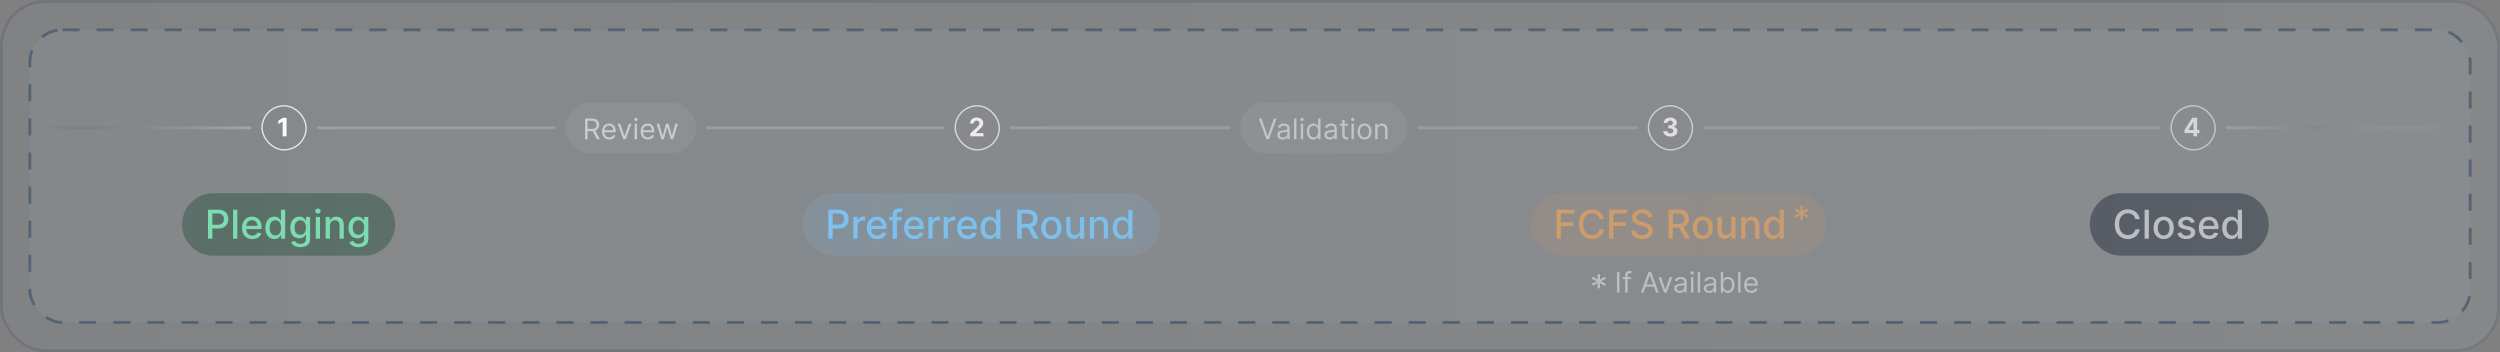 <svg width="880" height="124" viewBox="0 0 880 124" fill="none" xmlns="http://www.w3.org/2000/svg">
<rect x="0" y="0" width="880" height="124" fill="#808080" stroke="none"/>
<rect width="880" height="124" rx="16" fill="url(#paint0_linear_6372_78941)" fill-opacity="0.07"/>
<rect x="0.5" y="0.5" width="879" height="123" rx="15.5" stroke="#37404C" stroke-opacity="0.2"/>
<rect x="10.5" y="10.5" width="859" height="103" rx="11.5" fill="#CCE6FF" fill-opacity="0.05"/>
<rect x="10.5" y="10.5" width="859" height="103" rx="11.5" stroke="#556375" stroke-dasharray="6 6"/>
<mask id="mask0_6372_78941" style="mask-type:alpha" maskUnits="userSpaceOnUse" x="14" y="22" width="852" height="84">
<rect x="14" y="22" width="852" height="84" fill="url(#paint1_linear_6372_78941)"/>
</mask>
<g mask="url(#mask0_6372_78941)">
<path d="M14 45H88" stroke="url(#paint2_linear_6372_78941)" stroke-linecap="round"/>
<rect x="92.25" y="37.25" width="15.5" height="15.5" rx="7.75" stroke="white" stroke-opacity="0.8" stroke-width="0.5"/>
<path d="M100.878 41.455V48H99.494V42.768H99.456L97.957 43.708V42.48L99.577 41.455H100.878Z" fill="white"/>
<path d="M112 45L195 45" stroke="white" stroke-opacity="0.2" stroke-linecap="round"/>
<path d="M199 45C199 40.029 203.029 36 208 36H236C240.971 36 245 40.029 245 45C245 49.971 240.971 54 236 54H208C203.029 54 199 49.971 199 45Z" fill="white" fill-opacity="0.07"/>
<path d="M205.942 49V41.727H208.4C208.968 41.727 209.434 41.824 209.799 42.019C210.163 42.21 210.433 42.474 210.608 42.81C210.784 43.147 210.871 43.529 210.871 43.957C210.871 44.386 210.784 44.766 210.608 45.097C210.433 45.429 210.165 45.689 209.802 45.879C209.44 46.066 208.977 46.159 208.414 46.159H206.425V45.364H208.385C208.774 45.364 209.086 45.307 209.323 45.193C209.562 45.08 209.735 44.919 209.841 44.71C209.95 44.499 210.005 44.249 210.005 43.957C210.005 43.666 209.95 43.412 209.841 43.194C209.732 42.976 209.558 42.808 209.319 42.69C209.08 42.569 208.764 42.508 208.371 42.508H206.823V49H205.942ZM209.366 45.733L211.155 49H210.133L208.371 45.733H209.366ZM214.453 49.114C213.928 49.114 213.474 48.998 213.093 48.766C212.715 48.531 212.422 48.205 212.216 47.785C212.013 47.364 211.911 46.874 211.911 46.315C211.911 45.757 212.013 45.264 212.216 44.838C212.422 44.41 212.709 44.076 213.076 43.837C213.445 43.595 213.876 43.474 214.368 43.474C214.652 43.474 214.933 43.522 215.21 43.617C215.487 43.711 215.739 43.865 215.966 44.078C216.193 44.289 216.375 44.568 216.509 44.916C216.644 45.264 216.712 45.693 216.712 46.202V46.557H212.507V45.832H215.86C215.86 45.525 215.798 45.25 215.675 45.008C215.554 44.767 215.381 44.577 215.157 44.437C214.934 44.297 214.671 44.227 214.368 44.227C214.034 44.227 213.746 44.31 213.502 44.476C213.26 44.639 213.074 44.852 212.944 45.115C212.814 45.378 212.749 45.66 212.749 45.96V46.443C212.749 46.855 212.82 47.204 212.962 47.491C213.106 47.775 213.306 47.992 213.562 48.141C213.818 48.287 214.115 48.361 214.453 48.361C214.674 48.361 214.872 48.33 215.05 48.269C215.23 48.205 215.385 48.11 215.515 47.984C215.645 47.856 215.746 47.698 215.817 47.508L216.627 47.736C216.541 48.01 216.398 48.252 216.197 48.46C215.996 48.666 215.747 48.827 215.451 48.943C215.155 49.057 214.823 49.114 214.453 49.114ZM222.281 43.545L220.264 49H219.412L217.395 43.545H218.304L219.809 47.892H219.866L221.372 43.545H222.281ZM223.387 49V43.545H224.225V49H223.387ZM223.813 42.636C223.65 42.636 223.509 42.581 223.391 42.469C223.275 42.358 223.217 42.224 223.217 42.068C223.217 41.912 223.275 41.778 223.391 41.667C223.509 41.556 223.65 41.5 223.813 41.5C223.977 41.5 224.116 41.556 224.232 41.667C224.351 41.778 224.41 41.912 224.41 42.068C224.41 42.224 224.351 42.358 224.232 42.469C224.116 42.581 223.977 42.636 223.813 42.636ZM228.047 49.114C227.522 49.114 227.068 48.998 226.687 48.766C226.308 48.531 226.016 48.205 225.81 47.785C225.606 47.364 225.505 46.874 225.505 46.315C225.505 45.757 225.606 45.264 225.81 44.838C226.016 44.41 226.302 44.076 226.669 43.837C227.039 43.595 227.469 43.474 227.962 43.474C228.246 43.474 228.527 43.522 228.804 43.617C229.081 43.711 229.333 43.865 229.56 44.078C229.787 44.289 229.968 44.568 230.103 44.916C230.238 45.264 230.306 45.693 230.306 46.202V46.557H226.101V45.832H229.453C229.453 45.525 229.392 45.25 229.269 45.008C229.148 44.767 228.975 44.577 228.75 44.437C228.528 44.297 228.265 44.227 227.962 44.227C227.628 44.227 227.339 44.31 227.095 44.476C226.854 44.639 226.668 44.852 226.538 45.115C226.408 45.378 226.343 45.66 226.343 45.96V46.443C226.343 46.855 226.414 47.204 226.556 47.491C226.7 47.775 226.9 47.992 227.156 48.141C227.411 48.287 227.709 48.361 228.047 48.361C228.267 48.361 228.466 48.33 228.644 48.269C228.824 48.205 228.979 48.11 229.109 47.984C229.239 47.856 229.34 47.698 229.411 47.508L230.22 47.736C230.135 48.01 229.992 48.252 229.791 48.46C229.59 48.666 229.341 48.827 229.045 48.943C228.749 49.057 228.416 49.114 228.047 49.114ZM232.816 49L231.154 43.545H232.035L233.214 47.722H233.271L234.436 43.545H235.331L236.481 47.707H236.538L237.717 43.545H238.598L236.936 49H236.112L234.919 44.81H234.833L233.64 49H232.816Z" fill="white" fill-opacity="0.6"/>
<path d="M249 45L332 45" stroke="white" stroke-opacity="0.2" stroke-linecap="round"/>
<rect x="336.25" y="37.25" width="15.5" height="15.5" rx="7.75" stroke="white" stroke-opacity="0.8" stroke-width="0.5"/>
<path d="M341.531 48V47.003L343.86 44.846C344.059 44.654 344.225 44.481 344.359 44.328C344.495 44.174 344.599 44.024 344.669 43.877C344.739 43.728 344.775 43.567 344.775 43.395C344.775 43.203 344.731 43.038 344.643 42.899C344.556 42.758 344.437 42.651 344.286 42.576C344.134 42.5 343.963 42.461 343.771 42.461C343.571 42.461 343.396 42.502 343.247 42.583C343.098 42.664 342.983 42.78 342.902 42.931C342.821 43.082 342.78 43.262 342.78 43.471H341.467C341.467 43.043 341.564 42.671 341.757 42.356C341.951 42.041 342.223 41.797 342.572 41.624C342.922 41.451 343.325 41.365 343.781 41.365C344.249 41.365 344.657 41.448 345.005 41.614C345.354 41.778 345.626 42.006 345.82 42.298C346.013 42.59 346.11 42.925 346.11 43.302C346.11 43.549 346.061 43.793 345.963 44.034C345.868 44.275 345.696 44.542 345.449 44.836C345.202 45.128 344.853 45.478 344.404 45.887L343.448 46.824V46.869H346.197V48H341.531Z" fill="white"/>
<path d="M356 45L432.5 45" stroke="white" stroke-opacity="0.2" stroke-linecap="round"/>
<path d="M436.5 45C436.5 40.029 440.529 36 445.5 36H486.5C491.471 36 495.5 40.029 495.5 45C495.5 49.971 491.471 54 486.5 54H445.5C440.529 54 436.5 49.971 436.5 45Z" fill="white" fill-opacity="0.07"/>
<path d="M444.03 41.727L446.189 47.849H446.274L448.433 41.727H449.356L446.686 49H445.777L443.106 41.727H444.03ZM451.473 49.128C451.127 49.128 450.813 49.063 450.532 48.932C450.25 48.8 450.026 48.609 449.861 48.361C449.695 48.11 449.612 47.807 449.612 47.452C449.612 47.139 449.674 46.886 449.797 46.692C449.92 46.495 450.084 46.341 450.29 46.23C450.496 46.119 450.723 46.036 450.972 45.981C451.223 45.925 451.475 45.88 451.728 45.847C452.06 45.804 452.329 45.772 452.535 45.751C452.743 45.727 452.894 45.688 452.989 45.633C453.086 45.579 453.135 45.484 453.135 45.349V45.321C453.135 44.971 453.039 44.698 452.847 44.504C452.658 44.31 452.37 44.213 451.984 44.213C451.584 44.213 451.27 44.301 451.043 44.476C450.816 44.651 450.656 44.838 450.564 45.037L449.768 44.753C449.91 44.421 450.1 44.163 450.336 43.979C450.575 43.792 450.836 43.661 451.118 43.588C451.402 43.512 451.681 43.474 451.956 43.474C452.131 43.474 452.332 43.496 452.559 43.538C452.789 43.579 453.01 43.663 453.223 43.791C453.439 43.918 453.618 44.111 453.76 44.369C453.902 44.627 453.973 44.973 453.973 45.406V49H453.135V48.261H453.092C453.035 48.38 452.941 48.506 452.808 48.641C452.675 48.776 452.499 48.891 452.279 48.986C452.059 49.081 451.79 49.128 451.473 49.128ZM451.601 48.375C451.932 48.375 452.211 48.31 452.439 48.18C452.668 48.05 452.841 47.881 452.957 47.675C453.075 47.469 453.135 47.253 453.135 47.026V46.258C453.099 46.301 453.021 46.34 452.9 46.376C452.782 46.409 452.645 46.438 452.488 46.465C452.334 46.488 452.184 46.51 452.037 46.528C451.893 46.545 451.776 46.559 451.686 46.571C451.468 46.599 451.264 46.646 451.075 46.709C450.888 46.771 450.736 46.865 450.62 46.99C450.507 47.113 450.45 47.281 450.45 47.494C450.45 47.785 450.558 48.006 450.773 48.155C450.991 48.302 451.267 48.375 451.601 48.375ZM456.34 41.727V49H455.502V41.727H456.34ZM457.875 49V43.545H458.714V49H457.875ZM458.302 42.636C458.138 42.636 457.997 42.581 457.879 42.469C457.763 42.358 457.705 42.224 457.705 42.068C457.705 41.912 457.763 41.778 457.879 41.667C457.997 41.556 458.138 41.5 458.302 41.5C458.465 41.5 458.605 41.556 458.721 41.667C458.839 41.778 458.898 41.912 458.898 42.068C458.898 42.224 458.839 42.358 458.721 42.469C458.605 42.581 458.465 42.636 458.302 42.636ZM462.308 49.114C461.854 49.114 461.452 48.999 461.104 48.769C460.756 48.537 460.484 48.211 460.288 47.789C460.091 47.365 459.993 46.865 459.993 46.287C459.993 45.714 460.091 45.217 460.288 44.795C460.484 44.374 460.757 44.048 461.108 43.819C461.458 43.589 461.863 43.474 462.322 43.474C462.677 43.474 462.958 43.534 463.164 43.652C463.372 43.768 463.531 43.901 463.64 44.05C463.751 44.197 463.838 44.317 463.899 44.412H463.97V41.727H464.808V49H463.998V48.162H463.899C463.838 48.261 463.75 48.387 463.636 48.538C463.523 48.688 463.36 48.821 463.15 48.94C462.939 49.056 462.659 49.114 462.308 49.114ZM462.422 48.361C462.758 48.361 463.042 48.273 463.274 48.098C463.506 47.92 463.682 47.675 463.803 47.363C463.924 47.048 463.984 46.685 463.984 46.273C463.984 45.865 463.925 45.509 463.807 45.204C463.688 44.896 463.513 44.657 463.281 44.486C463.049 44.314 462.763 44.227 462.422 44.227C462.067 44.227 461.771 44.318 461.534 44.501C461.3 44.681 461.123 44.926 461.005 45.236C460.889 45.544 460.831 45.889 460.831 46.273C460.831 46.661 460.89 47.014 461.008 47.331C461.129 47.646 461.307 47.897 461.541 48.084C461.778 48.269 462.071 48.361 462.422 48.361ZM468.065 49.128C467.719 49.128 467.405 49.063 467.123 48.932C466.842 48.8 466.618 48.609 466.452 48.361C466.287 48.11 466.204 47.807 466.204 47.452C466.204 47.139 466.265 46.886 466.388 46.692C466.512 46.495 466.676 46.341 466.882 46.23C467.088 46.119 467.315 46.036 467.564 45.981C467.815 45.925 468.067 45.88 468.32 45.847C468.652 45.804 468.92 45.772 469.126 45.751C469.335 45.727 469.486 45.688 469.581 45.633C469.678 45.579 469.726 45.484 469.726 45.349V45.321C469.726 44.971 469.631 44.698 469.439 44.504C469.249 44.31 468.962 44.213 468.576 44.213C468.176 44.213 467.862 44.301 467.635 44.476C467.408 44.651 467.248 44.838 467.155 45.037L466.36 44.753C466.502 44.421 466.691 44.163 466.928 43.979C467.167 43.792 467.428 43.661 467.709 43.588C467.994 43.512 468.273 43.474 468.547 43.474C468.723 43.474 468.924 43.496 469.151 43.538C469.381 43.579 469.602 43.663 469.815 43.791C470.031 43.918 470.209 44.111 470.351 44.369C470.494 44.627 470.565 44.973 470.565 45.406V49H469.726V48.261H469.684C469.627 48.38 469.532 48.506 469.4 48.641C469.267 48.776 469.091 48.891 468.871 48.986C468.65 49.081 468.382 49.128 468.065 49.128ZM468.192 48.375C468.524 48.375 468.803 48.31 469.03 48.18C469.26 48.05 469.433 47.881 469.549 47.675C469.667 47.469 469.726 47.253 469.726 47.026V46.258C469.691 46.301 469.613 46.34 469.492 46.376C469.374 46.409 469.236 46.438 469.08 46.465C468.926 46.488 468.776 46.51 468.629 46.528C468.485 46.545 468.368 46.559 468.278 46.571C468.06 46.599 467.856 46.646 467.667 46.709C467.48 46.771 467.328 46.865 467.212 46.99C467.099 47.113 467.042 47.281 467.042 47.494C467.042 47.785 467.15 48.006 467.365 48.155C467.583 48.302 467.859 48.375 468.192 48.375ZM474.466 43.545V44.256H471.64V43.545H474.466ZM472.464 42.239H473.302V47.438C473.302 47.674 473.336 47.852 473.405 47.97C473.476 48.086 473.566 48.164 473.674 48.205C473.786 48.242 473.903 48.261 474.026 48.261C474.118 48.261 474.194 48.257 474.253 48.247C474.312 48.235 474.36 48.226 474.395 48.219L474.566 48.972C474.509 48.993 474.43 49.014 474.328 49.035C474.226 49.059 474.097 49.071 473.941 49.071C473.704 49.071 473.472 49.02 473.245 48.918C473.02 48.816 472.833 48.661 472.684 48.453C472.537 48.245 472.464 47.982 472.464 47.665V42.239ZM475.727 49V43.545H476.565V49H475.727ZM476.153 42.636C475.99 42.636 475.849 42.581 475.731 42.469C475.615 42.358 475.557 42.224 475.557 42.068C475.557 41.912 475.615 41.778 475.731 41.667C475.849 41.556 475.99 41.5 476.153 41.5C476.316 41.5 476.456 41.556 476.572 41.667C476.691 41.778 476.75 41.912 476.75 42.068C476.75 42.224 476.691 42.358 476.572 42.469C476.456 42.581 476.316 42.636 476.153 42.636ZM480.316 49.114C479.824 49.114 479.391 48.996 479.02 48.762C478.65 48.528 478.362 48.2 478.153 47.778C477.947 47.357 477.844 46.865 477.844 46.301C477.844 45.733 477.947 45.237 478.153 44.813C478.362 44.389 478.65 44.06 479.02 43.826C479.391 43.592 479.824 43.474 480.316 43.474C480.808 43.474 481.239 43.592 481.609 43.826C481.98 44.06 482.269 44.389 482.475 44.813C482.683 45.237 482.788 45.733 482.788 46.301C482.788 46.865 482.683 47.357 482.475 47.778C482.269 48.2 481.98 48.528 481.609 48.762C481.239 48.996 480.808 49.114 480.316 49.114ZM480.316 48.361C480.69 48.361 480.998 48.265 481.239 48.073C481.481 47.881 481.659 47.629 481.775 47.317C481.891 47.004 481.949 46.666 481.949 46.301C481.949 45.937 481.891 45.597 481.775 45.282C481.659 44.967 481.481 44.713 481.239 44.519C480.998 44.324 480.69 44.227 480.316 44.227C479.942 44.227 479.634 44.324 479.393 44.519C479.151 44.713 478.972 44.967 478.856 45.282C478.74 45.597 478.682 45.937 478.682 46.301C478.682 46.666 478.74 47.004 478.856 47.317C478.972 47.629 479.151 47.881 479.393 48.073C479.634 48.265 479.942 48.361 480.316 48.361ZM484.905 45.719V49H484.067V43.545H484.877V44.398H484.948C485.075 44.121 485.27 43.898 485.53 43.73C485.79 43.56 486.127 43.474 486.538 43.474C486.908 43.474 487.231 43.55 487.508 43.702C487.785 43.851 488 44.078 488.154 44.383C488.308 44.687 488.385 45.07 488.385 45.534V49H487.547V45.591C487.547 45.162 487.436 44.829 487.213 44.59C486.991 44.348 486.685 44.227 486.297 44.227C486.029 44.227 485.79 44.285 485.58 44.401C485.371 44.517 485.207 44.687 485.086 44.909C484.965 45.132 484.905 45.401 484.905 45.719Z" fill="white" fill-opacity="0.6"/>
<path d="M499.5 45L576 45" stroke="white" stroke-opacity="0.2" stroke-linecap="round"/>
<rect x="580.25" y="37.25" width="15.5" height="15.5" rx="7.75" stroke="white" stroke-opacity="0.8" stroke-width="0.5"/>
<path d="M587.95 48.09C587.473 48.09 587.048 48.008 586.675 47.843C586.304 47.677 586.011 47.449 585.796 47.159C585.583 46.867 585.473 46.531 585.467 46.15H586.86C586.869 46.309 586.921 46.45 587.017 46.571C587.115 46.691 587.245 46.783 587.407 46.849C587.569 46.916 587.751 46.949 587.953 46.949C588.164 46.949 588.35 46.911 588.512 46.837C588.674 46.762 588.801 46.659 588.893 46.527C588.984 46.395 589.03 46.242 589.03 46.07C589.03 45.895 588.981 45.74 588.883 45.606C588.787 45.47 588.649 45.363 588.468 45.287C588.289 45.21 588.076 45.172 587.828 45.172H587.218V44.155H587.828C588.037 44.155 588.222 44.119 588.381 44.047C588.543 43.974 588.669 43.874 588.759 43.746C588.848 43.616 588.893 43.465 588.893 43.292C588.893 43.128 588.853 42.984 588.775 42.861C588.698 42.735 588.589 42.637 588.449 42.567C588.31 42.496 588.148 42.461 587.963 42.461C587.775 42.461 587.604 42.495 587.448 42.564C587.293 42.63 587.168 42.724 587.074 42.848C586.98 42.972 586.93 43.117 586.924 43.283H585.598C585.604 42.906 585.712 42.573 585.92 42.285C586.129 41.998 586.411 41.773 586.764 41.611C587.12 41.447 587.522 41.365 587.969 41.365C588.421 41.365 588.816 41.447 589.155 41.611C589.494 41.775 589.757 41.997 589.944 42.276C590.134 42.553 590.228 42.864 590.225 43.209C590.228 43.576 590.114 43.881 589.884 44.126C589.656 44.371 589.358 44.527 588.992 44.593V44.644C589.473 44.706 589.84 44.873 590.091 45.146C590.345 45.416 590.471 45.755 590.468 46.162C590.471 46.535 590.363 46.867 590.146 47.156C589.93 47.446 589.633 47.674 589.254 47.84C588.875 48.006 588.44 48.09 587.95 48.09Z" fill="white"/>
<path d="M600 45H760" stroke="white" stroke-opacity="0.2" stroke-linecap="round"/>
<rect x="764.25" y="37.25" width="15.5" height="15.5" rx="7.75" stroke="white" stroke-opacity="0.8" stroke-width="0.5"/>
<path d="M768.931 46.849V45.76L771.664 41.455H772.604V42.963H772.048L770.325 45.689V45.74H774.208V46.849H768.931ZM772.073 48V46.517L772.099 46.034V41.455H773.396V48H772.073Z" fill="white"/>
<path d="M784 45H866" stroke="url(#paint3_linear_6372_78941)" stroke-linecap="round"/>
<path d="M64.09 79C64.09 72.925 69.015 68 75.09 68H128.09C134.165 68 139.09 72.925 139.09 79C139.09 85.075 134.165 90 128.09 90H75.09C69.015 90 64.09 85.075 64.09 79Z" fill="#3C5D51" fill-opacity="0.6"/>
<path d="M73.209 84V73.818H76.838C77.63 73.818 78.286 73.962 78.806 74.251C79.327 74.539 79.716 74.933 79.975 75.434C80.233 75.931 80.363 76.491 80.363 77.114C80.363 77.741 80.232 78.304 79.97 78.805C79.711 79.302 79.32 79.696 78.796 79.988C78.276 80.276 77.622 80.421 76.833 80.421H74.337V79.118H76.694C77.194 79.118 77.6 79.032 77.912 78.859C78.223 78.684 78.452 78.445 78.598 78.144C78.743 77.842 78.816 77.499 78.816 77.114C78.816 76.73 78.743 76.388 78.598 76.09C78.452 75.792 78.222 75.558 77.907 75.389C77.595 75.22 77.184 75.136 76.674 75.136H74.745V84H73.209ZM83.531 73.818V84H82.044V73.818H83.531ZM88.822 84.154C88.069 84.154 87.421 83.993 86.878 83.672C86.338 83.347 85.92 82.891 85.625 82.305C85.333 81.715 85.188 81.024 85.188 80.231C85.188 79.449 85.333 78.76 85.625 78.163C85.92 77.567 86.331 77.101 86.858 76.766C87.388 76.432 88.008 76.264 88.717 76.264C89.148 76.264 89.566 76.335 89.97 76.478C90.374 76.621 90.737 76.844 91.059 77.149C91.38 77.454 91.634 77.85 91.82 78.337C92.005 78.821 92.098 79.41 92.098 80.102V80.629H86.028V79.516H90.641C90.641 79.124 90.562 78.778 90.403 78.477C90.244 78.172 90.02 77.931 89.731 77.756C89.447 77.58 89.112 77.492 88.727 77.492C88.31 77.492 87.945 77.595 87.633 77.8C87.325 78.003 87.087 78.268 86.918 78.596C86.752 78.921 86.669 79.274 86.669 79.655V80.525C86.669 81.035 86.758 81.469 86.938 81.827C87.12 82.185 87.373 82.459 87.698 82.648C88.023 82.833 88.403 82.926 88.837 82.926C89.118 82.926 89.375 82.886 89.607 82.807C89.839 82.724 90.04 82.601 90.209 82.439C90.378 82.276 90.507 82.076 90.597 81.837L92.004 82.091C91.891 82.505 91.689 82.868 91.397 83.18C91.109 83.488 90.746 83.728 90.308 83.901C89.874 84.07 89.379 84.154 88.822 84.154ZM96.606 84.149C95.99 84.149 95.439 83.992 94.955 83.677C94.475 83.359 94.097 82.906 93.822 82.32C93.55 81.73 93.414 81.022 93.414 80.197C93.414 79.371 93.552 78.665 93.827 78.079C94.105 77.492 94.486 77.043 94.97 76.731C95.454 76.42 96.003 76.264 96.616 76.264C97.09 76.264 97.471 76.344 97.759 76.503C98.051 76.659 98.276 76.841 98.436 77.05C98.598 77.258 98.724 77.442 98.813 77.602H98.903V73.818H100.389V84H98.938V82.812H98.813C98.724 82.974 98.595 83.16 98.426 83.369C98.26 83.577 98.031 83.76 97.74 83.915C97.448 84.071 97.07 84.149 96.606 84.149ZM96.934 82.881C97.362 82.881 97.723 82.769 98.018 82.543C98.316 82.315 98.542 81.998 98.694 81.594C98.85 81.189 98.928 80.719 98.928 80.182C98.928 79.651 98.852 79.188 98.699 78.79C98.547 78.392 98.323 78.082 98.028 77.86C97.733 77.638 97.368 77.527 96.934 77.527C96.487 77.527 96.114 77.643 95.816 77.875C95.517 78.107 95.292 78.424 95.139 78.825C94.99 79.226 94.916 79.678 94.916 80.182C94.916 80.692 94.992 81.151 95.144 81.559C95.297 81.967 95.522 82.29 95.82 82.528C96.122 82.764 96.493 82.881 96.934 82.881ZM105.713 87.023C105.106 87.023 104.584 86.943 104.147 86.784C103.712 86.625 103.358 86.415 103.083 86.153C102.808 85.891 102.602 85.604 102.466 85.293L103.744 84.766C103.833 84.912 103.953 85.066 104.102 85.228C104.254 85.394 104.46 85.535 104.718 85.651C104.98 85.767 105.317 85.825 105.728 85.825C106.291 85.825 106.757 85.687 107.125 85.412C107.493 85.14 107.676 84.706 107.676 84.109V82.608H107.582C107.493 82.77 107.363 82.951 107.194 83.15C107.029 83.349 106.8 83.521 106.508 83.667C106.217 83.813 105.837 83.886 105.37 83.886C104.766 83.886 104.223 83.745 103.739 83.463C103.258 83.178 102.877 82.759 102.596 82.205C102.317 81.648 102.178 80.964 102.178 80.152C102.178 79.34 102.315 78.644 102.591 78.064C102.869 77.484 103.25 77.04 103.734 76.731C104.218 76.42 104.766 76.264 105.38 76.264C105.854 76.264 106.236 76.344 106.528 76.503C106.82 76.659 107.047 76.841 107.209 77.05C107.375 77.258 107.502 77.442 107.592 77.602H107.701V76.364H109.158V84.169C109.158 84.825 109.006 85.364 108.701 85.785C108.396 86.206 107.983 86.517 107.463 86.719C106.946 86.922 106.362 87.023 105.713 87.023ZM105.698 82.653C106.125 82.653 106.487 82.553 106.782 82.354C107.08 82.152 107.305 81.864 107.458 81.489C107.614 81.112 107.691 80.659 107.691 80.132C107.691 79.618 107.615 79.166 107.463 78.775C107.31 78.384 107.087 78.079 106.792 77.86C106.497 77.638 106.132 77.527 105.698 77.527C105.25 77.527 104.877 77.643 104.579 77.875C104.281 78.104 104.056 78.415 103.903 78.81C103.754 79.204 103.679 79.645 103.679 80.132C103.679 80.633 103.756 81.072 103.908 81.45C104.06 81.827 104.286 82.122 104.584 82.335C104.886 82.547 105.257 82.653 105.698 82.653ZM111.152 84V76.364H112.638V84H111.152ZM111.902 75.185C111.644 75.185 111.422 75.099 111.236 74.927C111.054 74.751 110.963 74.542 110.963 74.3C110.963 74.055 111.054 73.846 111.236 73.674C111.422 73.498 111.644 73.41 111.902 73.41C112.161 73.41 112.381 73.498 112.564 73.674C112.749 73.846 112.842 74.055 112.842 74.3C112.842 74.542 112.749 74.751 112.564 74.927C112.381 75.099 112.161 75.185 111.902 75.185ZM116.124 79.466V84H114.638V76.364H116.065V77.606H116.159C116.335 77.202 116.61 76.877 116.985 76.632C117.362 76.387 117.838 76.264 118.411 76.264C118.932 76.264 119.387 76.374 119.779 76.592C120.17 76.808 120.473 77.129 120.688 77.557C120.904 77.984 121.012 78.513 121.012 79.143V84H119.525V79.322C119.525 78.768 119.381 78.336 119.093 78.024C118.804 77.709 118.408 77.552 117.904 77.552C117.56 77.552 117.253 77.626 116.985 77.776C116.719 77.925 116.509 78.144 116.353 78.432C116.201 78.717 116.124 79.062 116.124 79.466ZM126.207 87.023C125.6 87.023 125.078 86.943 124.641 86.784C124.207 86.625 123.852 86.415 123.577 86.153C123.302 85.891 123.096 85.604 122.96 85.293L124.238 84.766C124.328 84.912 124.447 85.066 124.596 85.228C124.749 85.394 124.954 85.535 125.213 85.651C125.474 85.767 125.811 85.825 126.222 85.825C126.785 85.825 127.251 85.687 127.619 85.412C127.987 85.14 128.171 84.706 128.171 84.109V82.608H128.076C127.987 82.77 127.857 82.951 127.688 83.15C127.523 83.349 127.294 83.521 127.002 83.667C126.711 83.813 126.331 83.886 125.864 83.886C125.261 83.886 124.717 83.745 124.233 83.463C123.753 83.178 123.371 82.759 123.09 82.205C122.811 81.648 122.672 80.964 122.672 80.152C122.672 79.34 122.81 78.644 123.085 78.064C123.363 77.484 123.744 77.04 124.228 76.731C124.712 76.42 125.261 76.264 125.874 76.264C126.348 76.264 126.731 76.344 127.022 76.503C127.314 76.659 127.541 76.841 127.703 77.05C127.869 77.258 127.997 77.442 128.086 77.602H128.195V76.364H129.652V84.169C129.652 84.825 129.5 85.364 129.195 85.785C128.89 86.206 128.477 86.517 127.957 86.719C127.44 86.922 126.856 87.023 126.207 87.023ZM126.192 82.653C126.619 82.653 126.981 82.553 127.276 82.354C127.574 82.152 127.799 81.864 127.952 81.489C128.108 81.112 128.186 80.659 128.186 80.132C128.186 79.618 128.109 79.166 127.957 78.775C127.804 78.384 127.581 78.079 127.286 77.86C126.991 77.638 126.626 77.527 126.192 77.527C125.744 77.527 125.372 77.643 125.073 77.875C124.775 78.104 124.55 78.415 124.397 78.81C124.248 79.204 124.173 79.645 124.173 80.132C124.173 80.633 124.25 81.072 124.402 81.45C124.555 81.827 124.78 82.122 125.078 82.335C125.38 82.547 125.751 82.653 126.192 82.653Z" fill="#7BDFB1"/>
<rect x="282.441" y="68" width="126" height="22" rx="11" fill="#7ACAFF" fill-opacity="0.15"/>
<path d="M291.56 84V73.818H295.189C295.981 73.818 296.638 73.962 297.158 74.251C297.678 74.539 298.068 74.933 298.326 75.434C298.585 75.931 298.714 76.491 298.714 77.114C298.714 77.741 298.583 78.304 298.321 78.805C298.063 79.302 297.672 79.696 297.148 79.988C296.628 80.276 295.973 80.421 295.184 80.421H292.689V79.118H295.045C295.546 79.118 295.952 79.032 296.263 78.859C296.575 78.684 296.803 78.445 296.949 78.144C297.095 77.842 297.168 77.499 297.168 77.114C297.168 76.73 297.095 76.388 296.949 76.09C296.803 75.792 296.573 75.558 296.258 75.389C295.947 75.22 295.536 75.136 295.025 75.136H293.096V84H291.56ZM300.396 84V76.364H301.833V77.577H301.912C302.051 77.166 302.297 76.843 302.648 76.607C303.003 76.369 303.404 76.249 303.851 76.249C303.944 76.249 304.053 76.253 304.179 76.259C304.308 76.266 304.41 76.274 304.482 76.284V77.706C304.423 77.689 304.317 77.671 304.164 77.651C304.012 77.628 303.859 77.617 303.707 77.617C303.356 77.617 303.042 77.691 302.767 77.84C302.495 77.986 302.28 78.19 302.121 78.452C301.962 78.71 301.882 79.005 301.882 79.337V84H300.396ZM308.787 84.154C308.034 84.154 307.386 83.993 306.843 83.672C306.302 83.347 305.885 82.891 305.59 82.305C305.298 81.715 305.152 81.024 305.152 80.231C305.152 79.449 305.298 78.76 305.59 78.163C305.885 77.567 306.296 77.101 306.823 76.766C307.353 76.432 307.973 76.264 308.682 76.264C309.113 76.264 309.531 76.335 309.935 76.478C310.339 76.621 310.702 76.844 311.024 77.149C311.345 77.454 311.599 77.85 311.784 78.337C311.97 78.821 312.063 79.41 312.063 80.102V80.629H305.993V79.516H310.606C310.606 79.124 310.527 78.778 310.368 78.477C310.208 78.172 309.985 77.931 309.696 77.756C309.411 77.58 309.077 77.492 308.692 77.492C308.275 77.492 307.91 77.595 307.598 77.8C307.29 78.003 307.051 78.268 306.882 78.596C306.717 78.921 306.634 79.274 306.634 79.655V80.525C306.634 81.035 306.723 81.469 306.902 81.827C307.085 82.185 307.338 82.459 307.663 82.648C307.988 82.833 308.367 82.926 308.801 82.926C309.083 82.926 309.34 82.886 309.572 82.807C309.804 82.724 310.005 82.601 310.174 82.439C310.343 82.276 310.472 82.076 310.561 81.837L311.968 82.091C311.856 82.505 311.654 82.868 311.362 83.18C311.074 83.488 310.711 83.728 310.273 83.901C309.839 84.07 309.343 84.154 308.787 84.154ZM317.346 76.364V77.557H313.031V76.364H317.346ZM314.214 84V75.479C314.214 75.001 314.319 74.605 314.528 74.29C314.736 73.972 315.013 73.735 315.358 73.579C315.702 73.421 316.077 73.341 316.481 73.341C316.78 73.341 317.035 73.366 317.247 73.415C317.459 73.462 317.617 73.505 317.719 73.545L317.371 74.748C317.302 74.728 317.212 74.705 317.103 74.678C316.993 74.648 316.861 74.633 316.705 74.633C316.344 74.633 316.085 74.723 315.93 74.902C315.777 75.081 315.701 75.34 315.701 75.678V84H314.214ZM321.871 84.154C321.118 84.154 320.47 83.993 319.927 83.672C319.386 83.347 318.969 82.891 318.674 82.305C318.382 81.715 318.236 81.024 318.236 80.231C318.236 79.449 318.382 78.76 318.674 78.163C318.969 77.567 319.38 77.101 319.907 76.766C320.437 76.432 321.057 76.264 321.766 76.264C322.197 76.264 322.615 76.335 323.019 76.478C323.423 76.621 323.786 76.844 324.108 77.149C324.429 77.454 324.683 77.85 324.868 78.337C325.054 78.821 325.147 79.41 325.147 80.102V80.629H319.077V79.516H323.69C323.69 79.124 323.611 78.778 323.452 78.477C323.292 78.172 323.069 77.931 322.78 77.756C322.495 77.58 322.161 77.492 321.776 77.492C321.358 77.492 320.994 77.595 320.682 77.8C320.374 78.003 320.135 78.268 319.966 78.596C319.801 78.921 319.718 79.274 319.718 79.655V80.525C319.718 81.035 319.807 81.469 319.986 81.827C320.169 82.185 320.422 82.459 320.747 82.648C321.072 82.833 321.451 82.926 321.885 82.926C322.167 82.926 322.424 82.886 322.656 82.807C322.888 82.724 323.089 82.601 323.258 82.439C323.427 82.276 323.556 82.076 323.645 81.837L325.052 82.091C324.94 82.505 324.738 82.868 324.446 83.18C324.157 83.488 323.795 83.728 323.357 83.901C322.923 84.07 322.427 84.154 321.871 84.154ZM326.796 84V76.364H328.233V77.577H328.312C328.452 77.166 328.697 76.843 329.048 76.607C329.403 76.369 329.804 76.249 330.251 76.249C330.344 76.249 330.454 76.253 330.58 76.259C330.709 76.266 330.81 76.274 330.883 76.284V77.706C330.823 77.689 330.717 77.671 330.565 77.651C330.412 77.628 330.26 77.617 330.107 77.617C329.756 77.617 329.443 77.691 329.168 77.84C328.896 77.986 328.68 78.19 328.521 78.452C328.362 78.71 328.283 79.005 328.283 79.337V84H326.796ZM332.169 84V76.364H333.606V77.577H333.686C333.825 77.166 334.07 76.843 334.421 76.607C334.776 76.369 335.177 76.249 335.624 76.249C335.717 76.249 335.827 76.253 335.953 76.259C336.082 76.266 336.183 76.274 336.256 76.284V77.706C336.196 77.689 336.09 77.671 335.938 77.651C335.785 77.628 335.633 77.617 335.48 77.617C335.129 77.617 334.816 77.691 334.541 77.84C334.269 77.986 334.053 78.19 333.894 78.452C333.735 78.71 333.656 79.005 333.656 79.337V84H332.169ZM340.56 84.154C339.808 84.154 339.16 83.993 338.616 83.672C338.076 83.347 337.658 82.891 337.363 82.305C337.072 81.715 336.926 81.024 336.926 80.231C336.926 79.449 337.072 78.76 337.363 78.163C337.658 77.567 338.069 77.101 338.596 76.766C339.127 76.432 339.746 76.264 340.456 76.264C340.886 76.264 341.304 76.335 341.708 76.478C342.113 76.621 342.476 76.844 342.797 77.149C343.119 77.454 343.372 77.85 343.558 78.337C343.743 78.821 343.836 79.41 343.836 80.102V80.629H337.766V79.516H342.38C342.38 79.124 342.3 78.778 342.141 78.477C341.982 78.172 341.758 77.931 341.47 77.756C341.185 77.58 340.85 77.492 340.466 77.492C340.048 77.492 339.683 77.595 339.372 77.8C339.064 78.003 338.825 78.268 338.656 78.596C338.49 78.921 338.407 79.274 338.407 79.655V80.525C338.407 81.035 338.497 81.469 338.676 81.827C338.858 82.185 339.112 82.459 339.436 82.648C339.761 82.833 340.141 82.926 340.575 82.926C340.857 82.926 341.114 82.886 341.346 82.807C341.578 82.724 341.778 82.601 341.947 82.439C342.116 82.276 342.245 82.076 342.335 81.837L343.742 82.091C343.629 82.505 343.427 82.868 343.135 83.18C342.847 83.488 342.484 83.728 342.047 83.901C341.612 84.07 341.117 84.154 340.56 84.154ZM348.344 84.149C347.728 84.149 347.178 83.992 346.694 83.677C346.213 83.359 345.835 82.906 345.56 82.32C345.288 81.73 345.153 81.022 345.153 80.197C345.153 79.371 345.29 78.665 345.565 78.079C345.844 77.492 346.225 77.043 346.709 76.731C347.193 76.42 347.741 76.264 348.354 76.264C348.828 76.264 349.209 76.344 349.498 76.503C349.789 76.659 350.015 76.841 350.174 77.05C350.336 77.258 350.462 77.442 350.552 77.602H350.641V73.818H352.128V84H350.676V82.812H350.552C350.462 82.974 350.333 83.16 350.164 83.369C349.998 83.577 349.769 83.76 349.478 83.915C349.186 84.071 348.808 84.149 348.344 84.149ZM348.672 82.881C349.1 82.881 349.461 82.769 349.756 82.543C350.055 82.315 350.28 81.998 350.432 81.594C350.588 81.189 350.666 80.719 350.666 80.182C350.666 79.651 350.59 79.188 350.437 78.79C350.285 78.392 350.061 78.082 349.766 77.86C349.471 77.638 349.107 77.527 348.672 77.527C348.225 77.527 347.852 77.643 347.554 77.875C347.256 78.107 347.03 78.424 346.878 78.825C346.729 79.226 346.654 79.678 346.654 80.182C346.654 80.692 346.73 81.151 346.883 81.559C347.035 81.967 347.26 82.29 347.559 82.528C347.86 82.764 348.232 82.881 348.672 82.881ZM358.074 84V73.818H361.703C362.492 73.818 363.146 73.954 363.667 74.226C364.19 74.498 364.581 74.874 364.84 75.354C365.099 75.832 365.228 76.383 365.228 77.01C365.228 77.633 365.097 78.182 364.835 78.656C364.577 79.126 364.185 79.492 363.662 79.754C363.141 80.016 362.487 80.147 361.698 80.147H358.949V78.825H361.559C362.056 78.825 362.46 78.753 362.772 78.611C363.087 78.468 363.317 78.261 363.463 77.989C363.609 77.718 363.682 77.391 363.682 77.01C363.682 76.626 363.607 76.292 363.458 76.011C363.312 75.729 363.082 75.513 362.767 75.364C362.455 75.212 362.046 75.136 361.539 75.136H359.61V84H358.074ZM363.1 79.406L365.616 84H363.866L361.4 79.406H363.1ZM370.099 84.154C369.383 84.154 368.758 83.99 368.224 83.662C367.691 83.334 367.277 82.875 366.982 82.285C366.687 81.695 366.539 81.005 366.539 80.217C366.539 79.424 366.687 78.732 366.982 78.138C367.277 77.545 367.691 77.085 368.224 76.756C368.758 76.428 369.383 76.264 370.099 76.264C370.815 76.264 371.439 76.428 371.973 76.756C372.507 77.085 372.921 77.545 373.216 78.138C373.511 78.732 373.658 79.424 373.658 80.217C373.658 81.005 373.511 81.695 373.216 82.285C372.921 82.875 372.507 83.334 371.973 83.662C371.439 83.99 370.815 84.154 370.099 84.154ZM370.104 82.906C370.568 82.906 370.952 82.784 371.257 82.538C371.562 82.293 371.787 81.967 371.933 81.559C372.082 81.151 372.157 80.702 372.157 80.212C372.157 79.724 372.082 79.277 371.933 78.869C371.787 78.458 371.562 78.129 371.257 77.88C370.952 77.631 370.568 77.507 370.104 77.507C369.636 77.507 369.249 77.631 368.94 77.88C368.635 78.129 368.408 78.458 368.259 78.869C368.113 79.277 368.04 79.724 368.04 80.212C368.04 80.702 368.113 81.151 368.259 81.559C368.408 81.967 368.635 82.293 368.94 82.538C369.249 82.784 369.636 82.906 370.104 82.906ZM380.155 80.833V76.364H381.646V84H380.185V82.678H380.105C379.93 83.085 379.648 83.425 379.26 83.697C378.876 83.965 378.397 84.099 377.823 84.099C377.333 84.099 376.899 83.992 376.521 83.776C376.146 83.558 375.851 83.234 375.636 82.807C375.424 82.379 375.318 81.851 375.318 81.221V76.364H376.804V81.042C376.804 81.562 376.948 81.977 377.237 82.285C377.525 82.593 377.9 82.747 378.36 82.747C378.639 82.747 378.915 82.678 379.191 82.538C379.469 82.399 379.699 82.189 379.882 81.907C380.067 81.625 380.158 81.267 380.155 80.833ZM385.13 79.466V84H383.644V76.364H385.071V77.606H385.165C385.341 77.202 385.616 76.877 385.99 76.632C386.368 76.387 386.844 76.264 387.417 76.264C387.938 76.264 388.393 76.374 388.784 76.592C389.176 76.808 389.479 77.129 389.694 77.557C389.91 77.984 390.017 78.513 390.017 79.143V84H388.531V79.322C388.531 78.768 388.387 78.336 388.098 78.024C387.81 77.709 387.414 77.552 386.91 77.552C386.565 77.552 386.259 77.626 385.99 77.776C385.725 77.925 385.515 78.144 385.359 78.432C385.207 78.717 385.13 79.062 385.13 79.466ZM394.87 84.149C394.253 84.149 393.703 83.992 393.219 83.677C392.739 83.359 392.361 82.906 392.086 82.32C391.814 81.73 391.678 81.022 391.678 80.197C391.678 79.371 391.815 78.665 392.091 78.079C392.369 77.492 392.75 77.043 393.234 76.731C393.718 76.42 394.266 76.264 394.88 76.264C395.354 76.264 395.735 76.344 396.023 76.503C396.315 76.659 396.54 76.841 396.699 77.05C396.862 77.258 396.988 77.442 397.077 77.602H397.167V73.818H398.653V84H397.201V82.812H397.077C396.988 82.974 396.858 83.16 396.689 83.369C396.524 83.577 396.295 83.76 396.003 83.915C395.712 84.071 395.334 84.149 394.87 84.149ZM395.198 82.881C395.625 82.881 395.987 82.769 396.282 82.543C396.58 82.315 396.805 81.998 396.958 81.594C397.114 81.189 397.191 80.719 397.191 80.182C397.191 79.651 397.115 79.188 396.963 78.79C396.81 78.392 396.587 78.082 396.292 77.86C395.997 77.638 395.632 77.527 395.198 77.527C394.75 77.527 394.377 77.643 394.079 77.875C393.781 78.107 393.556 78.424 393.403 78.825C393.254 79.226 393.179 79.678 393.179 80.182C393.179 80.692 393.256 81.151 393.408 81.559C393.56 81.967 393.786 82.29 394.084 82.528C394.386 82.764 394.757 82.881 395.198 82.881Z" fill="#7ACAFF"/>
<path d="M538.793 79C538.793 72.925 543.718 68 549.793 68H631.793C637.868 68 642.793 72.925 642.793 79V79C642.793 85.075 637.868 90 631.793 90H549.793C543.718 90 538.793 85.075 538.793 79V79Z" fill="#E4A361" fill-opacity="0.15"/>
<path d="M547.912 84V73.818H554.225V75.141H549.448V78.243H553.773V79.56H549.448V84H547.912ZM564.571 77.129H563.02C562.961 76.798 562.85 76.506 562.687 76.254C562.525 76.002 562.326 75.789 562.091 75.613C561.855 75.437 561.592 75.305 561.3 75.215C561.012 75.126 560.705 75.081 560.38 75.081C559.794 75.081 559.268 75.228 558.804 75.523C558.344 75.818 557.979 76.251 557.711 76.821C557.445 77.391 557.313 78.087 557.313 78.909C557.313 79.738 557.445 80.437 557.711 81.007C557.979 81.577 558.345 82.008 558.809 82.3C559.273 82.591 559.795 82.737 560.375 82.737C560.697 82.737 561.002 82.694 561.29 82.608C561.582 82.519 561.845 82.388 562.081 82.215C562.316 82.043 562.515 81.832 562.677 81.584C562.843 81.332 562.957 81.044 563.02 80.719L564.571 80.724C564.489 81.224 564.328 81.685 564.089 82.106C563.854 82.523 563.551 82.885 563.179 83.19C562.811 83.491 562.391 83.725 561.917 83.891C561.443 84.056 560.926 84.139 560.365 84.139C559.484 84.139 558.698 83.93 558.009 83.513C557.319 83.092 556.776 82.49 556.378 81.708C555.984 80.926 555.787 79.993 555.787 78.909C555.787 77.822 555.985 76.889 556.383 76.11C556.781 75.328 557.324 74.728 558.014 74.31C558.703 73.889 559.487 73.679 560.365 73.679C560.906 73.679 561.409 73.757 561.877 73.913C562.347 74.065 562.77 74.29 563.145 74.589C563.519 74.884 563.829 75.245 564.074 75.673C564.319 76.097 564.485 76.582 564.571 77.129ZM566.41 84V73.818H572.724V75.141H567.946V78.243H572.271V79.56H567.946V84H566.41ZM580.166 76.493C580.113 76.022 579.894 75.658 579.51 75.399C579.125 75.137 578.641 75.006 578.058 75.006C577.64 75.006 577.279 75.073 576.974 75.205C576.669 75.335 576.432 75.513 576.263 75.742C576.098 75.968 576.015 76.224 576.015 76.513C576.015 76.755 576.071 76.963 576.184 77.139C576.3 77.315 576.451 77.462 576.636 77.582C576.825 77.698 577.027 77.796 577.243 77.875C577.458 77.951 577.665 78.014 577.864 78.064L578.858 78.322C579.183 78.402 579.516 78.51 579.858 78.646C580.199 78.781 580.516 78.96 580.807 79.183C581.099 79.405 581.334 79.68 581.513 80.008C581.696 80.336 581.787 80.729 581.787 81.186C581.787 81.763 581.638 82.275 581.339 82.722C581.044 83.17 580.615 83.523 580.052 83.781C579.492 84.04 578.814 84.169 578.018 84.169C577.256 84.169 576.596 84.048 576.04 83.806C575.483 83.564 575.047 83.221 574.732 82.777C574.417 82.329 574.243 81.799 574.21 81.186H575.751C575.781 81.554 575.9 81.861 576.109 82.106C576.321 82.348 576.591 82.528 576.92 82.648C577.251 82.764 577.614 82.822 578.008 82.822C578.443 82.822 578.829 82.754 579.167 82.618C579.508 82.479 579.777 82.287 579.972 82.041C580.168 81.793 580.265 81.503 580.265 81.171C580.265 80.87 580.179 80.623 580.007 80.43C579.838 80.238 579.608 80.079 579.316 79.953C579.028 79.827 578.701 79.716 578.336 79.62L577.133 79.292C576.318 79.07 575.672 78.743 575.194 78.312C574.72 77.882 574.483 77.312 574.483 76.602C574.483 76.016 574.643 75.504 574.961 75.066C575.279 74.629 575.71 74.289 576.253 74.047C576.797 73.802 577.41 73.679 578.093 73.679C578.782 73.679 579.39 73.8 579.917 74.042C580.448 74.284 580.865 74.617 581.17 75.041C581.475 75.462 581.634 75.946 581.648 76.493H580.166ZM587.328 84V73.818H590.957C591.746 73.818 592.4 73.954 592.921 74.226C593.444 74.498 593.835 74.874 594.094 75.354C594.352 75.832 594.482 76.383 594.482 77.01C594.482 77.633 594.351 78.182 594.089 78.656C593.83 79.126 593.439 79.492 592.916 79.754C592.395 80.016 591.741 80.147 590.952 80.147H588.203V78.825H590.813C591.31 78.825 591.714 78.753 592.026 78.611C592.341 78.468 592.571 78.261 592.717 77.989C592.863 77.718 592.936 77.391 592.936 77.01C592.936 76.626 592.861 76.292 592.712 76.011C592.566 75.729 592.336 75.513 592.021 75.364C591.709 75.212 591.3 75.136 590.793 75.136H588.864V84H587.328ZM592.354 79.406L594.869 84H593.119L590.654 79.406H592.354ZM599.353 84.154C598.637 84.154 598.012 83.99 597.478 83.662C596.945 83.334 596.53 82.875 596.235 82.285C595.94 81.695 595.793 81.005 595.793 80.217C595.793 79.424 595.94 78.732 596.235 78.138C596.53 77.545 596.945 77.085 597.478 76.756C598.012 76.428 598.637 76.264 599.353 76.264C600.069 76.264 600.693 76.428 601.227 76.756C601.761 77.085 602.175 77.545 602.47 78.138C602.765 78.732 602.912 79.424 602.912 80.217C602.912 81.005 602.765 81.695 602.47 82.285C602.175 82.875 601.761 83.334 601.227 83.662C600.693 83.99 600.069 84.154 599.353 84.154ZM599.358 82.906C599.822 82.906 600.206 82.784 600.511 82.538C600.816 82.293 601.041 81.967 601.187 81.559C601.336 81.151 601.411 80.702 601.411 80.212C601.411 79.724 601.336 79.277 601.187 78.869C601.041 78.458 600.816 78.129 600.511 77.88C600.206 77.631 599.822 77.507 599.358 77.507C598.89 77.507 598.502 77.631 598.194 77.88C597.889 78.129 597.662 78.458 597.513 78.869C597.367 79.277 597.294 79.724 597.294 80.212C597.294 80.702 597.367 81.151 597.513 81.559C597.662 81.967 597.889 82.293 598.194 82.538C598.502 82.784 598.89 82.906 599.358 82.906ZM609.409 80.833V76.364H610.9V84H609.439V82.678H609.359C609.184 83.085 608.902 83.425 608.514 83.697C608.13 83.965 607.651 84.099 607.077 84.099C606.587 84.099 606.153 83.992 605.775 83.776C605.4 83.558 605.105 83.234 604.89 82.807C604.678 82.379 604.572 81.851 604.572 81.221V76.364H606.058V81.042C606.058 81.562 606.202 81.977 606.491 82.285C606.779 82.593 607.153 82.747 607.614 82.747C607.893 82.747 608.169 82.678 608.444 82.538C608.723 82.399 608.953 82.189 609.135 81.907C609.321 81.625 609.412 81.267 609.409 80.833ZM614.384 79.466V84H612.898V76.364H614.325V77.606H614.419C614.595 77.202 614.87 76.877 615.244 76.632C615.622 76.387 616.098 76.264 616.671 76.264C617.192 76.264 617.647 76.374 618.038 76.592C618.429 76.808 618.733 77.129 618.948 77.557C619.164 77.984 619.271 78.513 619.271 79.143V84H617.785V79.322C617.785 78.768 617.641 78.336 617.352 78.024C617.064 77.709 616.668 77.552 616.164 77.552C615.819 77.552 615.513 77.626 615.244 77.776C614.979 77.925 614.769 78.144 614.613 78.432C614.46 78.717 614.384 79.062 614.384 79.466ZM624.124 84.149C623.507 84.149 622.957 83.992 622.473 83.677C621.992 83.359 621.615 82.906 621.339 82.32C621.068 81.73 620.932 81.022 620.932 80.197C620.932 79.371 621.069 78.665 621.344 78.079C621.623 77.492 622.004 77.043 622.488 76.731C622.972 76.42 623.52 76.264 624.134 76.264C624.607 76.264 624.989 76.344 625.277 76.503C625.569 76.659 625.794 76.841 625.953 77.05C626.116 77.258 626.241 77.442 626.331 77.602H626.42V73.818H627.907V84H626.455V82.812H626.331C626.241 82.974 626.112 83.16 625.943 83.369C625.777 83.577 625.549 83.76 625.257 83.915C624.965 84.071 624.588 84.149 624.124 84.149ZM624.452 82.881C624.879 82.881 625.241 82.769 625.536 82.543C625.834 82.315 626.059 81.998 626.212 81.594C626.367 81.189 626.445 80.719 626.445 80.182C626.445 79.651 626.369 79.188 626.217 78.79C626.064 78.392 625.84 78.082 625.545 77.86C625.25 77.638 624.886 77.527 624.452 77.527C624.004 77.527 623.631 77.643 623.333 77.875C623.035 78.107 622.809 78.424 622.657 78.825C622.508 79.226 622.433 79.678 622.433 80.182C622.433 80.692 622.509 81.151 622.662 81.559C622.814 81.967 623.04 82.29 623.338 82.528C623.64 82.764 624.011 82.881 624.452 82.881Z" fill="#E4A361"/>
<path d="M633.755 77.5L633.824 75.59L632.21 76.615L631.793 75.885L633.494 75L631.793 74.115L632.21 73.385L633.824 74.41L633.755 72.5H634.588L634.519 74.41L636.133 73.385L636.55 74.115L634.849 75L636.55 75.885L636.133 76.615L634.519 75.59L634.588 77.5H633.755Z" fill="#E4A361"/>
<path d="M562.351 101.5L562.424 99.59L560.727 100.615L560.289 99.885L562.077 99L560.289 98.115L560.727 97.385L562.424 98.41L562.351 96.5H563.227L563.154 98.41L564.851 97.385L565.289 98.115L563.501 99L565.289 99.885L564.851 100.615L563.154 99.59L563.227 101.5H562.351Z" fill="white" fill-opacity="0.6"/>
<path d="M570.05 95.727V103H569.17V95.727H570.05ZM574.132 97.546V98.256H571.191V97.546H574.132ZM572.072 103V96.793C572.072 96.48 572.145 96.22 572.292 96.011C572.439 95.803 572.629 95.647 572.864 95.543C573.098 95.438 573.346 95.386 573.606 95.386C573.812 95.386 573.98 95.403 574.11 95.436C574.24 95.469 574.338 95.5 574.401 95.528L574.16 96.253C574.117 96.239 574.058 96.221 573.982 96.2C573.909 96.178 573.812 96.168 573.691 96.168C573.414 96.168 573.214 96.237 573.091 96.377C572.97 96.517 572.91 96.722 572.91 96.992V103H572.072ZM578.531 103H577.607L580.278 95.727H581.187L583.857 103H582.934L580.761 96.878H580.704L578.531 103ZM578.871 100.159H582.593V100.94H578.871V100.159ZM588.653 97.546L586.636 103H585.784L583.767 97.546H584.676L586.181 101.892H586.238L587.744 97.546H588.653ZM591.198 103.128C590.853 103.128 590.539 103.063 590.257 102.933C589.976 102.8 589.752 102.609 589.586 102.361C589.42 102.11 589.338 101.807 589.338 101.452C589.338 101.139 589.399 100.886 589.522 100.692C589.645 100.495 589.81 100.341 590.016 100.23C590.222 100.119 590.449 100.036 590.698 99.981C590.949 99.925 591.201 99.88 591.454 99.847C591.785 99.804 592.054 99.772 592.26 99.751C592.468 99.727 592.62 99.688 592.715 99.633C592.812 99.579 592.86 99.484 592.86 99.349V99.321C592.86 98.971 592.764 98.698 592.573 98.504C592.383 98.31 592.096 98.213 591.71 98.213C591.31 98.213 590.996 98.301 590.769 98.476C590.541 98.651 590.382 98.838 590.289 99.037L589.494 98.753C589.636 98.421 589.825 98.163 590.062 97.979C590.301 97.792 590.561 97.662 590.843 97.588C591.127 97.512 591.407 97.474 591.681 97.474C591.856 97.474 592.058 97.496 592.285 97.538C592.515 97.579 592.736 97.663 592.949 97.79C593.164 97.918 593.343 98.111 593.485 98.369C593.627 98.627 593.698 98.973 593.698 99.406V103H592.86V102.261H592.818C592.761 102.38 592.666 102.506 592.534 102.641C592.401 102.776 592.225 102.891 592.004 102.986C591.784 103.08 591.516 103.128 591.198 103.128ZM591.326 102.375C591.658 102.375 591.937 102.31 592.164 102.18C592.394 102.049 592.567 101.881 592.683 101.675C592.801 101.469 592.86 101.253 592.86 101.026V100.259C592.825 100.301 592.747 100.34 592.626 100.376C592.508 100.409 592.37 100.438 592.214 100.464C592.06 100.488 591.91 100.509 591.763 100.528C591.619 100.545 591.501 100.559 591.411 100.571C591.194 100.599 590.99 100.646 590.801 100.71C590.614 100.771 590.462 100.865 590.346 100.99C590.232 101.113 590.176 101.281 590.176 101.494C590.176 101.786 590.283 102.006 590.499 102.155C590.717 102.302 590.992 102.375 591.326 102.375ZM595.228 103V97.546H596.066V103H595.228ZM595.654 96.636C595.491 96.636 595.35 96.581 595.232 96.469C595.116 96.358 595.058 96.224 595.058 96.068C595.058 95.912 595.116 95.778 595.232 95.667C595.35 95.556 595.491 95.5 595.654 95.5C595.817 95.5 595.957 95.556 596.073 95.667C596.192 95.778 596.251 95.912 596.251 96.068C596.251 96.224 596.192 96.358 596.073 96.469C595.957 96.581 595.817 96.636 595.654 96.636ZM598.439 95.727V103H597.601V95.727H598.439ZM601.579 103.128C601.234 103.128 600.92 103.063 600.638 102.933C600.356 102.8 600.133 102.609 599.967 102.361C599.801 102.11 599.718 101.807 599.718 101.452C599.718 101.139 599.78 100.886 599.903 100.692C600.026 100.495 600.191 100.341 600.397 100.23C600.603 100.119 600.83 100.036 601.078 99.981C601.329 99.925 601.582 99.88 601.835 99.847C602.166 99.804 602.435 99.772 602.641 99.751C602.849 99.727 603.001 99.688 603.096 99.633C603.193 99.579 603.241 99.484 603.241 99.349V99.321C603.241 98.971 603.145 98.698 602.953 98.504C602.764 98.31 602.476 98.213 602.091 98.213C601.69 98.213 601.377 98.301 601.15 98.476C600.922 98.651 600.762 98.838 600.67 99.037L599.875 98.753C600.017 98.421 600.206 98.163 600.443 97.979C600.682 97.792 600.942 97.662 601.224 97.588C601.508 97.512 601.788 97.474 602.062 97.474C602.237 97.474 602.439 97.496 602.666 97.538C602.895 97.579 603.117 97.663 603.33 97.79C603.545 97.918 603.724 98.111 603.866 98.369C604.008 98.627 604.079 98.973 604.079 99.406V103H603.241V102.261H603.199C603.142 102.38 603.047 102.506 602.914 102.641C602.782 102.776 602.605 102.891 602.385 102.986C602.165 103.08 601.896 103.128 601.579 103.128ZM601.707 102.375C602.038 102.375 602.318 102.31 602.545 102.18C602.775 102.049 602.948 101.881 603.064 101.675C603.182 101.469 603.241 101.253 603.241 101.026V100.259C603.206 100.301 603.127 100.34 603.007 100.376C602.888 100.409 602.751 100.438 602.595 100.464C602.441 100.488 602.291 100.509 602.144 100.528C601.999 100.545 601.882 100.559 601.792 100.571C601.574 100.599 601.371 100.646 601.181 100.71C600.994 100.771 600.843 100.865 600.727 100.99C600.613 101.113 600.556 101.281 600.556 101.494C600.556 101.786 600.664 102.006 600.88 102.155C601.097 102.302 601.373 102.375 601.707 102.375ZM605.722 103V95.727H606.561V98.412H606.632C606.693 98.317 606.778 98.197 606.887 98.05C606.999 97.901 607.157 97.768 607.363 97.652C607.571 97.534 607.853 97.474 608.208 97.474C608.668 97.474 609.072 97.589 609.423 97.819C609.773 98.049 610.047 98.374 610.243 98.796C610.44 99.217 610.538 99.714 610.538 100.287C610.538 100.865 610.44 101.365 610.243 101.789C610.047 102.21 609.774 102.537 609.426 102.769C609.078 102.999 608.677 103.114 608.222 103.114C607.872 103.114 607.592 103.056 607.381 102.94C607.17 102.821 607.008 102.687 606.894 102.538C606.781 102.387 606.693 102.261 606.632 102.162H606.532V103H605.722ZM606.546 100.273C606.546 100.685 606.607 101.048 606.727 101.363C606.848 101.675 607.025 101.92 607.257 102.098C607.489 102.273 607.773 102.361 608.109 102.361C608.459 102.361 608.752 102.268 608.986 102.084C609.223 101.897 609.4 101.646 609.519 101.331C609.639 101.014 609.7 100.661 609.7 100.273C609.7 99.889 609.641 99.544 609.522 99.236C609.406 98.926 609.23 98.681 608.993 98.501C608.759 98.318 608.464 98.227 608.109 98.227C607.768 98.227 607.481 98.314 607.249 98.487C607.017 98.657 606.842 98.896 606.724 99.204C606.606 99.509 606.546 99.865 606.546 100.273ZM612.658 95.727V103H611.82V95.727H612.658ZM616.48 103.114C615.954 103.114 615.501 102.998 615.12 102.766C614.741 102.531 614.449 102.205 614.243 101.786C614.039 101.364 613.937 100.874 613.937 100.315C613.937 99.757 614.039 99.264 614.243 98.838C614.449 98.41 614.735 98.076 615.102 97.837C615.471 97.595 615.902 97.474 616.395 97.474C616.679 97.474 616.959 97.522 617.236 97.617C617.513 97.711 617.765 97.865 617.993 98.078C618.22 98.289 618.401 98.568 618.536 98.916C618.671 99.264 618.738 99.693 618.738 100.202V100.557H614.534V99.832H617.886C617.886 99.525 617.824 99.25 617.701 99.008C617.581 98.767 617.408 98.576 617.183 98.437C616.96 98.297 616.698 98.227 616.395 98.227C616.061 98.227 615.772 98.31 615.528 98.476C615.287 98.639 615.101 98.852 614.971 99.115C614.84 99.378 614.775 99.66 614.775 99.96V100.443C614.775 100.855 614.846 101.204 614.988 101.491C615.133 101.775 615.333 101.991 615.588 102.141C615.844 102.287 616.141 102.361 616.48 102.361C616.7 102.361 616.899 102.33 617.076 102.268C617.256 102.205 617.411 102.11 617.542 101.984C617.672 101.857 617.772 101.698 617.843 101.509L618.653 101.736C618.568 102.01 618.425 102.252 618.223 102.46C618.022 102.666 617.774 102.827 617.478 102.943C617.182 103.057 616.849 103.114 616.48 103.114Z" fill="white" fill-opacity="0.6"/>
<path d="M735.613 79C735.613 72.925 740.538 68 746.613 68H787.613C793.688 68 798.613 72.925 798.613 79C798.613 85.075 793.688 90 787.613 90H746.613C740.538 90 735.613 85.075 735.613 79Z" fill="#3E4551"/>
<path d="M753.189 77.129H751.637C751.578 76.798 751.467 76.506 751.304 76.254C751.142 76.002 750.943 75.789 750.708 75.613C750.472 75.437 750.209 75.305 749.917 75.215C749.629 75.126 749.322 75.081 748.998 75.081C748.411 75.081 747.886 75.228 747.422 75.523C746.961 75.818 746.596 76.251 746.328 76.821C746.063 77.391 745.93 78.087 745.93 78.909C745.93 79.738 746.063 80.437 746.328 81.007C746.596 81.577 746.962 82.008 747.426 82.3C747.891 82.591 748.413 82.737 748.993 82.737C749.314 82.737 749.619 82.694 749.907 82.608C750.199 82.519 750.462 82.388 750.698 82.215C750.933 82.043 751.132 81.832 751.294 81.584C751.46 81.332 751.574 81.044 751.637 80.719L753.189 80.724C753.106 81.224 752.945 81.685 752.706 82.106C752.471 82.523 752.168 82.885 751.797 83.19C751.429 83.491 751.008 83.725 750.534 83.891C750.06 84.056 749.543 84.139 748.983 84.139C748.101 84.139 747.315 83.93 746.626 83.513C745.937 83.092 745.393 82.49 744.995 81.708C744.601 80.926 744.404 79.993 744.404 78.909C744.404 77.822 744.603 76.889 745 76.11C745.398 75.328 745.942 74.728 746.631 74.31C747.32 73.889 748.104 73.679 748.983 73.679C749.523 73.679 750.027 73.757 750.494 73.913C750.965 74.065 751.387 74.29 751.762 74.589C752.136 74.884 752.446 75.245 752.691 75.673C752.937 76.097 753.102 76.582 753.189 77.129ZM756.394 73.818V84H754.907V73.818H756.394ZM761.61 84.154C760.895 84.154 760.27 83.99 759.736 83.662C759.203 83.334 758.788 82.875 758.493 82.285C758.198 81.695 758.051 81.005 758.051 80.217C758.051 79.424 758.198 78.732 758.493 78.138C758.788 77.545 759.203 77.085 759.736 76.756C760.27 76.428 760.895 76.264 761.61 76.264C762.326 76.264 762.951 76.428 763.485 76.756C764.018 77.085 764.433 77.545 764.728 78.138C765.023 78.732 765.17 79.424 765.17 80.217C765.17 81.005 765.023 81.695 764.728 82.285C764.433 82.875 764.018 83.334 763.485 83.662C762.951 83.99 762.326 84.154 761.61 84.154ZM761.615 82.906C762.079 82.906 762.464 82.784 762.769 82.538C763.074 82.293 763.299 81.967 763.445 81.559C763.594 81.151 763.669 80.702 763.669 80.212C763.669 79.724 763.594 79.277 763.445 78.869C763.299 78.458 763.074 78.129 762.769 77.88C762.464 77.631 762.079 77.507 761.615 77.507C761.148 77.507 760.76 77.631 760.452 77.88C760.147 78.129 759.92 78.458 759.771 78.869C759.625 79.277 759.552 79.724 759.552 80.212C759.552 80.702 759.625 81.151 759.771 81.559C759.92 81.967 760.147 82.293 760.452 82.538C760.76 82.784 761.148 82.906 761.615 82.906ZM772.552 78.228L771.204 78.467C771.148 78.294 771.059 78.13 770.936 77.974C770.817 77.819 770.654 77.691 770.449 77.592C770.243 77.492 769.986 77.442 769.678 77.442C769.257 77.442 768.906 77.537 768.624 77.726C768.342 77.912 768.202 78.152 768.202 78.447C768.202 78.702 768.296 78.907 768.485 79.063C768.674 79.219 768.979 79.347 769.4 79.446L770.613 79.724C771.315 79.887 771.839 80.137 772.184 80.475C772.528 80.813 772.701 81.252 772.701 81.793C772.701 82.25 772.568 82.658 772.303 83.016C772.041 83.37 771.675 83.649 771.204 83.851C770.737 84.053 770.195 84.154 769.579 84.154C768.724 84.154 768.026 83.972 767.486 83.607C766.945 83.239 766.614 82.717 766.491 82.041L767.928 81.822C768.018 82.197 768.202 82.48 768.48 82.673C768.758 82.862 769.121 82.956 769.569 82.956C770.056 82.956 770.445 82.855 770.737 82.653C771.029 82.447 771.175 82.197 771.175 81.902C771.175 81.663 771.085 81.463 770.906 81.3C770.73 81.138 770.46 81.015 770.096 80.933L768.803 80.649C768.09 80.487 767.564 80.228 767.222 79.874C766.884 79.519 766.715 79.07 766.715 78.526C766.715 78.076 766.841 77.681 767.093 77.343C767.345 77.005 767.693 76.742 768.137 76.553C768.581 76.36 769.09 76.264 769.663 76.264C770.488 76.264 771.138 76.443 771.612 76.801C772.086 77.156 772.399 77.631 772.552 78.228ZM777.626 84.154C776.874 84.154 776.226 83.993 775.683 83.672C775.142 83.347 774.725 82.891 774.43 82.305C774.138 81.715 773.992 81.024 773.992 80.231C773.992 79.449 774.138 78.76 774.43 78.163C774.725 77.567 775.136 77.101 775.663 76.766C776.193 76.432 776.813 76.264 777.522 76.264C777.953 76.264 778.371 76.335 778.775 76.478C779.179 76.621 779.542 76.844 779.864 77.149C780.185 77.454 780.439 77.85 780.624 78.337C780.81 78.821 780.903 79.41 780.903 80.102V80.629H774.832V79.516H779.446C779.446 79.124 779.366 78.778 779.207 78.477C779.048 78.172 778.825 77.931 778.536 77.756C778.251 77.58 777.916 77.492 777.532 77.492C777.114 77.492 776.75 77.595 776.438 77.8C776.13 78.003 775.891 78.268 775.722 78.596C775.557 78.921 775.474 79.274 775.474 79.655V80.525C775.474 81.035 775.563 81.469 775.742 81.827C775.924 82.185 776.178 82.459 776.503 82.648C776.828 82.833 777.207 82.926 777.641 82.926C777.923 82.926 778.18 82.886 778.412 82.807C778.644 82.724 778.844 82.601 779.013 82.439C779.183 82.276 779.312 82.076 779.401 81.837L780.808 82.091C780.696 82.505 780.493 82.868 780.202 83.18C779.913 83.488 779.55 83.728 779.113 83.901C778.679 84.07 778.183 84.154 777.626 84.154ZM785.411 84.149C784.794 84.149 784.244 83.992 783.76 83.677C783.28 83.359 782.902 82.906 782.627 82.32C782.355 81.73 782.219 81.022 782.219 80.197C782.219 79.371 782.356 78.665 782.632 78.079C782.91 77.492 783.291 77.043 783.775 76.731C784.259 76.42 784.807 76.264 785.421 76.264C785.895 76.264 786.276 76.344 786.564 76.503C786.856 76.659 787.081 76.841 787.24 77.05C787.403 77.258 787.529 77.442 787.618 77.602H787.708V73.818H789.194V84H787.742V82.812H787.618C787.529 82.974 787.399 83.16 787.23 83.369C787.065 83.577 786.836 83.76 786.544 83.915C786.253 84.071 785.875 84.149 785.411 84.149ZM785.739 82.881C786.166 82.881 786.528 82.769 786.823 82.543C787.121 82.315 787.346 81.998 787.499 81.594C787.655 81.189 787.732 80.719 787.732 80.182C787.732 79.651 787.656 79.188 787.504 78.79C787.351 78.392 787.128 78.082 786.833 77.86C786.538 77.638 786.173 77.527 785.739 77.527C785.291 77.527 784.919 77.643 784.62 77.875C784.322 78.107 784.097 78.424 783.944 78.825C783.795 79.226 783.72 79.678 783.72 80.182C783.72 80.692 783.797 81.151 783.949 81.559C784.102 81.967 784.327 82.29 784.625 82.528C784.927 82.764 785.298 82.881 785.739 82.881Z" fill="white" fill-opacity="0.8"/>
</g>
<defs>
<linearGradient id="paint0_linear_6372_78941" x1="0" y1="62" x2="880" y2="62" gradientUnits="userSpaceOnUse">
<stop stop-color="#8FA0B3"/>
<stop offset="1" stop-color="#CCE5FF"/>
</linearGradient>
<linearGradient id="paint1_linear_6372_78941" x1="14" y1="64" x2="866" y2="64" gradientUnits="userSpaceOnUse">
<stop stop-color="white"/>
<stop offset="1" stop-color="#D9D9D9" stop-opacity="0.6"/>
</linearGradient>
<linearGradient id="paint2_linear_6372_78941" x1="88" y1="45.5" x2="14" y2="45.5" gradientUnits="userSpaceOnUse">
<stop stop-color="white" stop-opacity="0.25"/>
<stop offset="0.676" stop-color="#6D6F73" stop-opacity="0.2"/>
<stop offset="1" stop-color="#272A30" stop-opacity="0"/>
</linearGradient>
<linearGradient id="paint3_linear_6372_78941" x1="784" y1="45.5" x2="866" y2="45.5" gradientUnits="userSpaceOnUse">
<stop stop-color="white" stop-opacity="0.25"/>
<stop offset="0.365" stop-color="#6D6F73" stop-opacity="0.3"/>
<stop offset="1" stop-color="white" stop-opacity="0"/>
</linearGradient>
</defs>
</svg>
